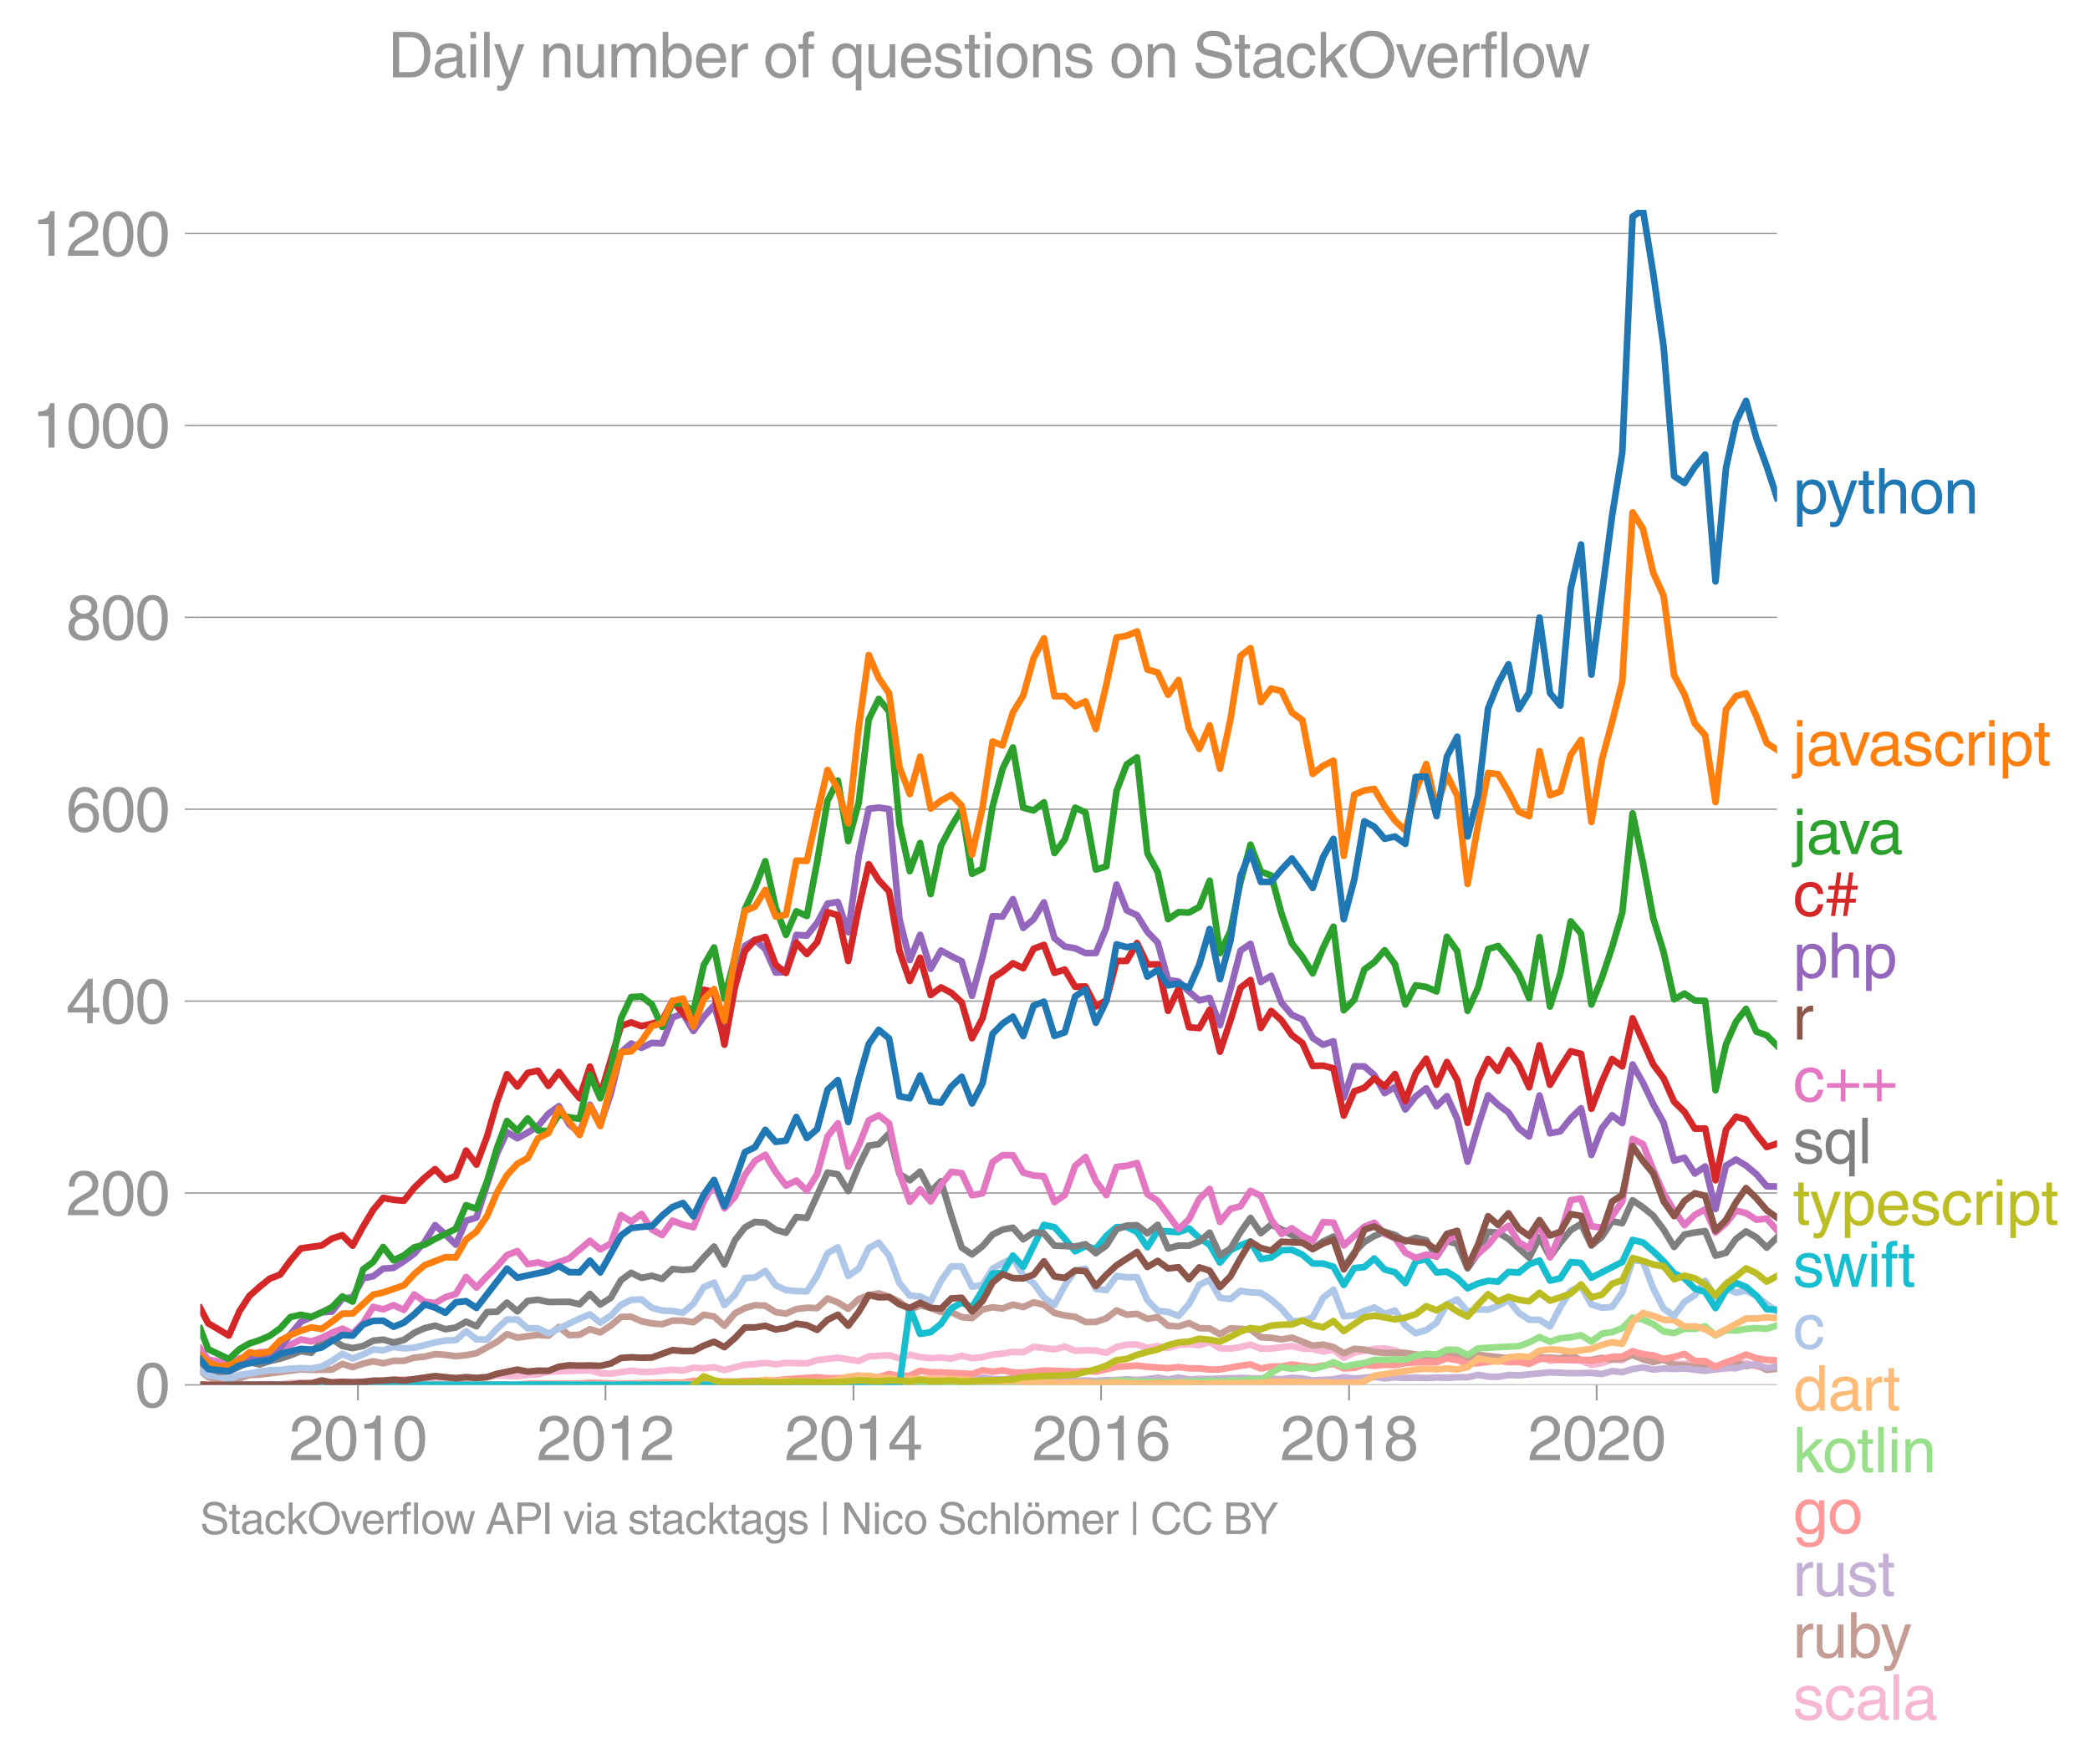 <svg height="532.717" viewBox="0 0 473.327 399.538" width="631.103" xmlns="http://www.w3.org/2000/svg" xmlns:xlink="http://www.w3.org/1999/xlink"><defs><style>*{stroke-linecap:butt;stroke-linejoin:round}</style></defs><g id="figure_1"><path d="M0 399.538h473.327V0H0z" style="fill:none" id="patch_1"/><g id="axes_1"><path d="M45.341 313.628h357.12V47.516H45.341z" style="fill:none" id="patch_2"/><path clip-path="url(#p8e6b18c4de)" d="m45.341 313.574 13.403-.065 2.345-.076 2.343.111 2.342-.372 2.343.043 2.382-.091 2.343.048 2.344-.245 7.066-.035 2.266-.156 2.264.086 2.345-.374 4.685-.073 2.343-.043 2.382.105 2.343-.438 4.685.101 2.343-.049 2.382-.182 2.266-.36 4.609.156 2.343-.329 2.343-.12 2.342-.567 9.41-.316 2.343.68 2.382.099 4.607-.708 2.345.291 2.342-.025 4.686-.47 2.382.19 2.342-.637 2.345.118 2.341-.248 2.343.634 4.648-1.2 2.264-.118 2.345-.286 2.342.342 2.343-.364 4.725.154 2.342-.777 4.686-.529 4.725.745 2.266-1.037 4.609-.265 2.343.728 2.342-.852 2.343.557 2.382.231 2.343-.136 2.344.22 2.341-.633 2.343.563 2.382-.266 2.266-.558 2.264-.24 2.345-.382 2.343.08 2.342-1.225 4.725.566 2.343-.594 2.344.923 2.341-.112 2.343.084 2.382.484 2.304-1.303 2.303-.533 2.344-.029 2.343.743 2.343-.395 2.343.459 2.382-.75 2.342-.144 2.345.235 2.341-.727 2.343 1.442 2.381.056 2.267-.33 2.264-.575 2.345.906 2.342-.015 4.686-.561 2.382.56 2.342.11 2.345.55 2.341-.398 2.343 1.834 2.381-1.156 4.531-.848 2.345-.12 2.342.456 2.343.877 2.343.378 2.382.575 4.687-.204 2.341.323 2.343.483 2.381-.077 2.267-.265 2.264-.036 2.345-.481 2.342.032 2.343.214 2.343-.55 2.382 1.093 2.342-.232 4.686.196 2.343.947 2.382-.4 2.304-.773 2.303.122 2.344-1.533 2.343.033 2.343.496 4.724 1.81 2.343.044 2.345-.352 2.341.946 2.343.554 2.381-.091 2.266-.93 2.265-.353 2.344.769 2.343.394 2.343.15h0" style="fill:none;stroke:#f7b6d2;stroke-linecap:square;stroke-width:1.5" id="line2d_1"/><g id="matplotlib.axis_1"><g id="xtick_1"><g id="line2d_2"><defs><path d="M0 0v3.5" id="m0e491a6bff" style="stroke:#969696;stroke-width:.4"/></defs><use style="fill:#969696;stroke:#969696;stroke-width:.4" x="81.061" xlink:href="#m0e491a6bff" y="313.628"/></g><g style="fill:#969696" transform="matrix(.14 0 0 -.14 65.49 330.678)" id="text_1"><defs><path d="M281 2888q0 793 409 1202 410 410 1148 410 618 0 1012-375t394-969q0-462-227-780-226-317-667-557l-775-425q-684-375-775-863h2444V0H166q25 634 275 1056t781 728l806 469q322 185 469 383t147 545q0 344-241 578-240 235-650 235-453 0-678-299-225-298-231-807H281z" id="HelveticaWorld-Regular-32" transform="scale(.016)"/><path d="M2719 2188q0 903-239 1354-239 452-702 452-453 0-697-452-243-451-243-1354 0-875 240-1340 241-464 700-464 463 0 702 448 239 449 239 1356zm603 0q0-1107-400-1709-400-601-1144-601-772 0-1156 623-384 624-384 1687 0 1090 393 1701 394 611 1147 611 744 0 1144-608t400-1704z" id="HelveticaWorld-Regular-30" transform="scale(.016)"/><path d="M2297 0h-600v3194H647v447q550 18 818 176 269 158 391 683h441V0z" id="HelveticaWorld-Regular-31" transform="scale(.016)"/></defs><use xlink:href="#HelveticaWorld-Regular-32"/><use x="55.615" xlink:href="#HelveticaWorld-Regular-30"/><use x="111.23" xlink:href="#HelveticaWorld-Regular-31"/><use x="166.846" xlink:href="#HelveticaWorld-Regular-30"/></g></g><g id="xtick_2"><use style="fill:#969696;stroke:#969696;stroke-width:.4" x="137.137" xlink:href="#m0e491a6bff" y="313.628" id="line2d_3"/><g style="fill:#969696" transform="matrix(.14 0 0 -.14 121.566 330.678)" id="text_2"><use xlink:href="#HelveticaWorld-Regular-32"/><use x="55.615" xlink:href="#HelveticaWorld-Regular-30"/><use x="111.23" xlink:href="#HelveticaWorld-Regular-31"/><use x="166.846" xlink:href="#HelveticaWorld-Regular-32"/></g></g><g id="xtick_3"><use style="fill:#969696;stroke:#969696;stroke-width:.4" x="193.29" xlink:href="#m0e491a6bff" y="313.628" id="line2d_4"/><g style="fill:#969696" transform="matrix(.14 0 0 -.14 177.72 330.678)" id="text_3"><defs><path d="M678 1581h1447v2041h-12L678 1581zm2010-487V0h-563v1094H159v550l2063 2856h466V1581h659v-487h-659z" id="HelveticaWorld-Regular-34" transform="scale(.016)"/></defs><use xlink:href="#HelveticaWorld-Regular-32"/><use x="55.615" xlink:href="#HelveticaWorld-Regular-30"/><use x="111.23" xlink:href="#HelveticaWorld-Regular-31"/><use x="166.846" xlink:href="#HelveticaWorld-Regular-34"/></g></g><g id="xtick_4"><use style="fill:#969696;stroke:#969696;stroke-width:.4" x="249.366" xlink:href="#m0e491a6bff" y="313.628" id="line2d_5"/><g style="fill:#969696" transform="matrix(.14 0 0 -.14 233.795 330.678)" id="text_4"><defs><path d="M903 1381q0-440 262-719 263-278 685-278 403 0 642 284 239 285 239 748 0 403-236 675t-670 272q-422 0-672-266t-250-716zm1766 1922q-63 344-255 517-192 174-520 174-519 0-791-507-272-506-278-1159l13-12q359 553 1068 553 566 0 988-375t422-1053q0-672-400-1118-400-445-1078-445-782 0-1188 556-406 557-406 1660 0 1062 415 1734 416 672 1247 672 538 0 910-321 372-320 403-876h-550z" id="HelveticaWorld-Regular-36" transform="scale(.016)"/></defs><use xlink:href="#HelveticaWorld-Regular-32"/><use x="55.615" xlink:href="#HelveticaWorld-Regular-30"/><use x="111.23" xlink:href="#HelveticaWorld-Regular-31"/><use x="166.846" xlink:href="#HelveticaWorld-Regular-36"/></g></g><g id="xtick_5"><use style="fill:#969696;stroke:#969696;stroke-width:.4" x="305.519" xlink:href="#m0e491a6bff" y="313.628" id="line2d_6"/><g style="fill:#969696" transform="matrix(.14 0 0 -.14 289.948 330.678)" id="text_5"><defs><path d="M1766 2597q347 0 573 198 227 199 227 527 0 294-218 483-217 189-620 189-359 0-555-199-195-198-195-504 0-328 244-511t544-183zm6-484q-434 0-681-241t-247-591q0-403 250-650t712-247q410 0 655 247t245 657q0 350-245 587-245 238-689 238zm1378 1228q0-678-578-947 397-178 567-471 170-292 170-623 0-641-413-1032-412-390-1112-390-612 0-1076 336T244 1306q0 763 762 1082-609 243-609 875 0 531 361 884t1001 353q641 0 1016-333t375-826z" id="HelveticaWorld-Regular-38" transform="scale(.016)"/></defs><use xlink:href="#HelveticaWorld-Regular-32"/><use x="55.615" xlink:href="#HelveticaWorld-Regular-30"/><use x="111.23" xlink:href="#HelveticaWorld-Regular-31"/><use x="166.846" xlink:href="#HelveticaWorld-Regular-38"/></g></g><g id="xtick_6"><use style="fill:#969696;stroke:#969696;stroke-width:.4" x="361.595" xlink:href="#m0e491a6bff" y="313.628" id="line2d_7"/><g style="fill:#969696" transform="matrix(.14 0 0 -.14 346.024 330.678)" id="text_6"><use xlink:href="#HelveticaWorld-Regular-32"/><use x="55.615" xlink:href="#HelveticaWorld-Regular-30"/><use x="111.23" xlink:href="#HelveticaWorld-Regular-32"/><use x="166.846" xlink:href="#HelveticaWorld-Regular-30"/></g></g></g><g id="matplotlib.axis_2"><g id="ytick_1"><path clip-path="url(#p8e6b18c4de)" d="M45.341 313.628h357.12" style="fill:none;stroke:#969696;stroke-linecap:square;stroke-width:.3" id="line2d_8"/><g id="line2d_9"><defs><path d="M0 0h-3.5" id="m23b2ac98f8" style="stroke:#969696;stroke-width:.3"/></defs><use style="fill:#969696;stroke:#969696;stroke-width:.3" x="45.341" xlink:href="#m23b2ac98f8" y="313.628"/></g><use xlink:href="#HelveticaWorld-Regular-30" style="fill:#969696" transform="matrix(.14 0 0 -.14 30.556 318.653)" id="text_7"/></g><g id="ytick_2"><path clip-path="url(#p8e6b18c4de)" d="M45.341 270.172h357.12" style="fill:none;stroke:#969696;stroke-linecap:square;stroke-width:.3" id="line2d_10"/><use style="fill:#969696;stroke:#969696;stroke-width:.3" x="45.341" xlink:href="#m23b2ac98f8" y="270.172" id="line2d_11"/><g style="fill:#969696" transform="matrix(.14 0 0 -.14 14.985 275.197)" id="text_8"><use xlink:href="#HelveticaWorld-Regular-32"/><use x="55.615" xlink:href="#HelveticaWorld-Regular-30"/><use x="111.23" xlink:href="#HelveticaWorld-Regular-30"/></g></g><g id="ytick_3"><path clip-path="url(#p8e6b18c4de)" d="M45.341 226.716h357.12" style="fill:none;stroke:#969696;stroke-linecap:square;stroke-width:.3" id="line2d_12"/><use style="fill:#969696;stroke:#969696;stroke-width:.3" x="45.341" xlink:href="#m23b2ac98f8" y="226.716" id="line2d_13"/><g style="fill:#969696" transform="matrix(.14 0 0 -.14 14.985 231.74)" id="text_9"><use xlink:href="#HelveticaWorld-Regular-34"/><use x="55.615" xlink:href="#HelveticaWorld-Regular-30"/><use x="111.23" xlink:href="#HelveticaWorld-Regular-30"/></g></g><g id="ytick_4"><path clip-path="url(#p8e6b18c4de)" d="M45.341 183.26h357.12" style="fill:none;stroke:#969696;stroke-linecap:square;stroke-width:.3" id="line2d_14"/><use style="fill:#969696;stroke:#969696;stroke-width:.3" x="45.341" xlink:href="#m23b2ac98f8" y="183.26" id="line2d_15"/><g style="fill:#969696" transform="matrix(.14 0 0 -.14 14.985 188.285)" id="text_10"><use xlink:href="#HelveticaWorld-Regular-36"/><use x="55.615" xlink:href="#HelveticaWorld-Regular-30"/><use x="111.23" xlink:href="#HelveticaWorld-Regular-30"/></g></g><g id="ytick_5"><path clip-path="url(#p8e6b18c4de)" d="M45.341 139.804h357.12" style="fill:none;stroke:#969696;stroke-linecap:square;stroke-width:.3" id="line2d_16"/><use style="fill:#969696;stroke:#969696;stroke-width:.3" x="45.341" xlink:href="#m23b2ac98f8" y="139.804" id="line2d_17"/><g style="fill:#969696" transform="matrix(.14 0 0 -.14 14.985 144.829)" id="text_11"><use xlink:href="#HelveticaWorld-Regular-38"/><use x="55.615" xlink:href="#HelveticaWorld-Regular-30"/><use x="111.23" xlink:href="#HelveticaWorld-Regular-30"/></g></g><g id="ytick_6"><path clip-path="url(#p8e6b18c4de)" d="M45.341 96.348h357.12" style="fill:none;stroke:#969696;stroke-linecap:square;stroke-width:.3" id="line2d_18"/><use style="fill:#969696;stroke:#969696;stroke-width:.3" x="45.341" xlink:href="#m23b2ac98f8" y="96.348" id="line2d_19"/><g style="fill:#969696" transform="matrix(.14 0 0 -.14 7.2 101.373)" id="text_12"><use xlink:href="#HelveticaWorld-Regular-31"/><use x="55.615" xlink:href="#HelveticaWorld-Regular-30"/><use x="111.23" xlink:href="#HelveticaWorld-Regular-30"/><use x="166.846" xlink:href="#HelveticaWorld-Regular-30"/></g></g><g id="ytick_7"><path clip-path="url(#p8e6b18c4de)" d="M45.341 52.892h357.12" style="fill:none;stroke:#969696;stroke-linecap:square;stroke-width:.3" id="line2d_20"/><use style="fill:#969696;stroke:#969696;stroke-width:.3" x="45.341" xlink:href="#m23b2ac98f8" y="52.892" id="line2d_21"/><g style="fill:#969696" transform="matrix(.14 0 0 -.14 7.2 57.917)" id="text_13"><use xlink:href="#HelveticaWorld-Regular-31"/><use x="55.615" xlink:href="#HelveticaWorld-Regular-32"/><use x="111.23" xlink:href="#HelveticaWorld-Regular-30"/><use x="166.846" xlink:href="#HelveticaWorld-Regular-30"/></g></g></g><path clip-path="url(#p8e6b18c4de)" d="m45.341 310.41 1.807 1.466 2.341.593 2.343.03 2.382-.336 2.266-.762 2.264-.086 9.373-1.198 2.382.112 4.687-.056 2.341-1.289 2.343.728 2.382-.799 2.266-.531 2.264.468 2.345-.575 2.343.014 2.342-.739 2.343-.207 2.382-.589 2.343.166 2.344.325 2.341-.245 2.343-.442 4.648-2.569 2.264-1.756 2.345.79 4.686-.615 2.342.169 2.382-1.949 2.343 1.845 2.344-.092 2.341-1.27 2.343.73 2.382-1.55 2.304-1.945 2.303-.066 2.345 1.043 2.342.478 2.343.188 2.343-.804 2.382.007 2.342.37 2.345-1.71 2.341.406 2.343 2.09 2.381-2.832 2.267-1.178 2.264-.651 2.345.116 2.342 1.433 2.343.356 2.343-1.036 2.382-.294 2.342.084 2.345-2.194 2.341.905 2.343 1.457 2.382-2.229 2.266-.88 2.264-.402 2.345.786 2.343 1.106 2.342 1.878 2.343-1.044 2.382.603 2.343.868 2.344.057 2.341 1.124 2.343.215 2.382-1.942 2.266-.502 2.264.278 2.345-.874 2.343.559 2.342-1.08 2.343.547 2.382 1.857 2.343.58 2.344.296 2.341 1.181 2.343-.017 2.382-.827 2.304-1.782 2.303.962 2.344-.19 2.343 1.136 2.343-.382 2.343 1.945 2.382.154 2.342-.767 2.345 1.167 2.341.043 2.343 1.323 2.381-1.345 4.531.26 2.345 1.768 2.342.117 2.343.36 2.343-.389 4.724 1.817 2.345-.254 2.341.58 2.343 1.39 2.381-1.01 2.267.173 2.264.529 2.345.258 2.342-.07 2.343.048 2.343.352 2.382.21 2.342.452 2.345-.683 4.684.834 2.381-.729 6.876.773 2.342.279 2.343.062 2.343-.44 2.382-.036 2.342.143 2.345-.69 2.341 1.095 2.343-.05 2.382-.463 2.304.365 2.303-.182 2.344-.821 2.343.982 2.343.633 2.343-.577 2.381 1.22 2.343.11 2.345.296 2.341-.42 2.343.588 2.381-.511 2.266-.609 2.265.812 2.344-.366 2.343 1.214 2.343-.265h0" style="fill:none;stroke:#c49c94;stroke-linecap:square;stroke-width:1.5" id="line2d_22"/><path clip-path="url(#p8e6b18c4de)" d="M93.812 313.628h35.106l44.4-.087 2.342-.06 4.686.063 11.753-.007 2.382-.19 4.53.078 4.688-.112 2.342-.047 4.725-.549 2.343.238 2.344-.574 2.341.11 2.343-.047 2.382-.449 2.266.306 2.264.108 4.688-.54 2.342.05 4.725.399 4.687.378 2.341-.067 2.343.088 2.382-.154 2.304-.036 2.303-.188 2.344.152 2.343-.173 2.343-.312 2.343.396 2.382-.449 2.342.451 2.345-.143 2.341.035 6.99-.25 9.295.308 2.343-.33 2.382.153 2.342.43 4.686-.232 2.343-.471 2.381.315 4.531-.413 2.345.352 2.342-.233 2.343.146 2.343-.076 2.382.091 2.342-.138 2.345.09 2.341-.134 2.343.007 2.381-.568 2.267.415 2.264.055 2.345-.423 2.342.086 7.068-.686 4.687.203 4.684-.077 2.382.266 2.304-.67 2.303.236 2.344-.705 2.343-.368 2.343.498 2.343-.246 2.381.092 2.343-.113 4.686.564 4.724-.69 2.266.108 2.265-.682 2.344-.278 2.343.887 2.343-.33h0" style="fill:none;stroke:#c5b0d5;stroke-linecap:square;stroke-width:1.5" id="line2d_23"/><g style="fill:#1f77b4" transform="matrix(.14 0 0 -.14 406.032 116.302)" id="text_14"><defs><path d="M959 1516q0-538 262-832 263-293 654-293 428 0 665 348 238 349 238 945 0 654-228 954t-687 300q-447 0-676-352-228-352-228-1070zM422 3347h531v-472h13q359 569 1000 569 647 0 1020-471 373-470 373-1201 0-819-381-1344T1888-97q-582 0-891 450h-13v-1678H422v4672z" id="HelveticaWorld-Regular-70" transform="scale(.016)"/><path d="M2497 3347h612L1913 63q-32-88-63-166-272-725-469-995-197-271-637-271-231 0-378 50v513q159-57 350-57 206 0 301 130 96 130 283 636L56 3347h635l897-2725h12l897 2725z" id="HelveticaWorld-Regular-79" transform="scale(.016)"/><path d="M1100 2881V703q0-128 70-195 71-67 252-67h216V0q-307-44-422-44-353 0-516 169-162 169-162 547v2209H84v466h454v934h562v-934h538v-466h-538z" id="HelveticaWorld-Regular-74" transform="scale(.016)"/><path d="M3150 0h-566v2188q0 403-156 576-156 174-509 174-435 0-685-282-250-281-250-831V0H422v4594h562V2900h13q384 544 981 544 550 0 861-288 311-287 311-878V0z" id="HelveticaWorld-Regular-68" transform="scale(.016)"/><path d="M813 1678q0-559 253-920t718-361q482 0 732 378t250 903q0 531-250 901-250 371-732 371-446 0-709-349-262-348-262-923zm-575 0q0 747 415 1256 416 510 1131 510 732 0 1144-516 413-515 413-1250 0-737-410-1256Q2522-97 1784-97q-709 0-1128 503-418 503-418 1272z" id="HelveticaWorld-Regular-6f" transform="scale(.016)"/><path d="M3150 0h-566v2059q0 475-166 677-165 202-549 202-378 0-632-288-253-287-253-825V0H422v3347h531v-472h13q397 569 1012 569 569 0 870-302 302-301 302-864V0z" id="HelveticaWorld-Regular-6e" transform="scale(.016)"/></defs><use xlink:href="#HelveticaWorld-Regular-70"/><use x="54.494" xlink:href="#HelveticaWorld-Regular-79"/><use x="105.104" xlink:href="#HelveticaWorld-Regular-74"/><use x="132.789" xlink:href="#HelveticaWorld-Regular-68"/><use x="187.965" xlink:href="#HelveticaWorld-Regular-6f"/><use x="243.873" xlink:href="#HelveticaWorld-Regular-6e"/></g><g style="fill:#ff7f0e" transform="matrix(.14 0 0 -.14 406.032 173.365)" id="text_15"><defs><path d="M984 3956H422v638h562v-638zm0-4450q0-478-227-664-226-186-629-186-115 0-237 19v487H38q237 0 310 71 74 70 74 339v3775h562V-494z" id="HelveticaWorld-Regular-6a" transform="scale(.016)"/><path d="M2456 1709q-62-65-245-106-183-40-683-106-369-44-542-182-173-137-173-362 0-275 146-428 147-153 469-153 403 0 715 229 313 230 313 558v550zM397 2328q19 566 367 841 349 275 1014 275 531 0 890-241 360-240 360-694V581q0-197 178-197 72 0 185 25V0q-153-63-319-63-288 0-429 123-140 124-146 387Q2016-97 1288-97q-475 0-763 269-287 269-287 700 0 441 250 712 250 272 728 329l993 121q269 41 269 397 0 263-195 403-195 141-592 141-353 0-543-156-189-156-226-491H397z" id="HelveticaWorld-Regular-61" transform="scale(.016)"/><path d="M2522 3347h616L1863 0h-604L38 3347h653l872-2725h12l947 2725z" id="HelveticaWorld-Regular-76" transform="scale(.016)"/><path d="M2309 2394q-12 300-214 431-201 131-579 131-275 0-471-122-195-121-195-350 0-181 115-267 116-86 501-183l556-140q506-128 723-327 218-198 218-554 0-494-361-802T1638-97Q934-97 573 195q-360 293-367 880h544q13-347 230-516 217-168 651-168 353 0 561 140 208 141 208 391 0 178-135 284-134 107-531 197l-653 160q-397 100-586 298t-189 514q0 494 353 781 354 288 922 288 607 0 930-296 323-295 342-754h-544z" id="HelveticaWorld-Regular-73" transform="scale(.016)"/><path d="M2534 2222q-121 716-793 716-416 0-669-333t-253-927q0-647 234-967 235-320 681-320 300 0 519 220t281 573h544q-84-621-439-951T1722-97q-659 0-1081 451-422 452-422 1227 0 850 422 1356 422 507 1184 507 556 0 886-333t367-889h-544z" id="HelveticaWorld-Regular-63" transform="scale(.016)"/><path d="M984 0H422v3347h531v-556h13q365 653 940 653 91 0 147-19v-584h-209q-378 0-619-257-241-256-241-637V0z" id="HelveticaWorld-Regular-72" transform="scale(.016)"/><path d="M422 3956v638h562v-638H422zM984 0H422v3347h562V0z" id="HelveticaWorld-Regular-69" transform="scale(.016)"/></defs><use xlink:href="#HelveticaWorld-Regular-6a"/><use x="22.021" xlink:href="#HelveticaWorld-Regular-61"/><use x="74.703" xlink:href="#HelveticaWorld-Regular-76"/><use x="121.938" xlink:href="#HelveticaWorld-Regular-61"/><use x="176.869" xlink:href="#HelveticaWorld-Regular-73"/><use x="226.869" xlink:href="#HelveticaWorld-Regular-63"/><use x="278.139" xlink:href="#HelveticaWorld-Regular-72"/><use x="310.707" xlink:href="#HelveticaWorld-Regular-69"/><use x="332.729" xlink:href="#HelveticaWorld-Regular-70"/><use x="389.223" xlink:href="#HelveticaWorld-Regular-74"/></g><g style="fill:#2ca02c" transform="matrix(.14 0 0 -.14 406.032 193.418)" id="text_16"><use xlink:href="#HelveticaWorld-Regular-6a"/><use x="22.021" xlink:href="#HelveticaWorld-Regular-61"/><use x="74.703" xlink:href="#HelveticaWorld-Regular-76"/><use x="121.938" xlink:href="#HelveticaWorld-Regular-61"/></g><g style="fill:#d62728" transform="matrix(.14 0 0 -.14 406.032 207.44)" id="text_17"><defs><path d="m1447 2656-128-909h800l122 909h-794zM2297 0h-422l184 1344h-800L1075 0H653l185 1344H178l60 403h659l122 909H359l57 403h659l184 1344h432l-188-1344h794l187 1344h429l-188-1344h659l-56-403h-659l-128-909h659l-56-403h-660L2297 0z" id="HelveticaWorld-Regular-23" transform="scale(.016)"/></defs><use xlink:href="#HelveticaWorld-Regular-63"/><use x="51.27" xlink:href="#HelveticaWorld-Regular-23"/></g><g style="fill:#9467bd" transform="matrix(.14 0 0 -.14 406.032 221.44)" id="text_18"><use xlink:href="#HelveticaWorld-Regular-70"/><use x="56.494" xlink:href="#HelveticaWorld-Regular-68"/><use x="111.67" xlink:href="#HelveticaWorld-Regular-70"/></g><use xlink:href="#HelveticaWorld-Regular-72" style="fill:#8c564b" transform="matrix(.14 0 0 -.14 406.032 235.44)" id="text_19"/><g style="fill:#e377c2" transform="matrix(.14 0 0 -.14 406.032 249.44)" id="text_20"><defs><path d="M1644 3231h469V1850h1381v-469H2113V0h-469v1381H256v469h1388v1381z" id="HelveticaWorld-Regular-2b" transform="scale(.016)"/></defs><use xlink:href="#HelveticaWorld-Regular-63"/><use x="51.27" xlink:href="#HelveticaWorld-Regular-2b"/><use x="109.863" xlink:href="#HelveticaWorld-Regular-2b"/></g><g style="fill:#7f7f7f" transform="matrix(.14 0 0 -.14 406.032 263.44)" id="text_21"><defs><path d="M2656 1516q0 712-224 1067-223 355-679 355-440 0-678-288-237-287-237-966 0-603 240-948 241-345 663-345 372 0 643 281 272 281 272 844zm538-2841h-563V353h-12Q2297-97 1728-97q-703 0-1088 522-384 522-384 1347 0 731 378 1201 379 471 1016 471 634 0 1000-569h13v472h531v-4672z" id="HelveticaWorld-Regular-71" transform="scale(.016)"/><path d="M984 0H422v4594h562V0z" id="HelveticaWorld-Regular-6c" transform="scale(.016)"/></defs><use xlink:href="#HelveticaWorld-Regular-73"/><use x="49" xlink:href="#HelveticaWorld-Regular-71"/><use x="105.494" xlink:href="#HelveticaWorld-Regular-6c"/></g><g style="fill:#bcbd22" transform="matrix(.14 0 0 -.14 406.032 277.391)" id="text_22"><defs><path d="M2719 1941q-44 543-288 770-243 227-647 227-409 0-661-288-251-287-267-709h1863zm537-891q-93-519-509-859-366-288-963-294-703 6-1116 461-412 455-412 1223 0 882 425 1372 425 491 1182 491 678 0 1059-507 381-506 381-1446H856q0-525 244-813 244-287 731-287 344 0 591 207 247 208 272 452h562z" id="HelveticaWorld-Regular-65" transform="scale(.016)"/></defs><use xlink:href="#HelveticaWorld-Regular-74"/><use x="27.686" xlink:href="#HelveticaWorld-Regular-79"/><use x="77.295" xlink:href="#HelveticaWorld-Regular-70"/><use x="133.789" xlink:href="#HelveticaWorld-Regular-65"/><use x="189.209" xlink:href="#HelveticaWorld-Regular-73"/><use x="239.209" xlink:href="#HelveticaWorld-Regular-63"/><use x="290.479" xlink:href="#HelveticaWorld-Regular-72"/><use x="323.047" xlink:href="#HelveticaWorld-Regular-69"/><use x="345.068" xlink:href="#HelveticaWorld-Regular-70"/><use x="401.563" xlink:href="#HelveticaWorld-Regular-74"/></g><g style="fill:#17becf" transform="matrix(.14 0 0 -.14 406.032 291.44)" id="text_23"><defs><path d="M1638 0h-575L97 3347h606l641-2631h12l647 2631h635l653-2631h12l678 2631h557L3572 0h-591l-678 2591h-12L1638 0z" id="HelveticaWorld-Regular-77" transform="scale(.016)"/><path d="M1100 2881V0H538v2881H78v466h460v575q0 378 229 557 230 180 642 180 141 0 254-12v-506q-100 12-229 12-187 0-261-92-73-92-73-298v-416h563v-466h-563z" id="HelveticaWorld-Regular-66" transform="scale(.016)"/></defs><use xlink:href="#HelveticaWorld-Regular-73"/><use x="48" xlink:href="#HelveticaWorld-Regular-77"/><use x="120.412" xlink:href="#HelveticaWorld-Regular-69"/><use x="142.434" xlink:href="#HelveticaWorld-Regular-66"/><use x="170.119" xlink:href="#HelveticaWorld-Regular-74"/></g><use xlink:href="#HelveticaWorld-Regular-63" style="fill:#aec7e8" transform="matrix(.14 0 0 -.14 406.032 305.44)" id="text_24"/><g style="fill:#ffbb78" transform="matrix(.14 0 0 -.14 406.032 319.44)" id="text_25"><defs><path d="M838 1684q0-621 246-957 247-336 657-336 390 0 652 287 263 288 263 838 0 706-224 1064-223 358-679 358-434 0-675-285-240-284-240-969zM3225 0h-531v459h-13Q2363-97 1716-97q-697 0-1079 531-381 532-381 1338 0 744 378 1208 379 464 1016 464 628 0 1000-569l13 38v1681h562V0z" id="HelveticaWorld-Regular-64" transform="scale(.016)"/></defs><use xlink:href="#HelveticaWorld-Regular-64"/><use x="56.982" xlink:href="#HelveticaWorld-Regular-61"/><use x="111.914" xlink:href="#HelveticaWorld-Regular-72"/><use x="145.982" xlink:href="#HelveticaWorld-Regular-74"/></g><g style="fill:#98df8a" transform="matrix(.14 0 0 -.14 406.032 333.44)" id="text_26"><defs><path d="M3200 0h-722L1434 1691l-468-422V0H422v4594h544V1931l1440 1416h716L1844 2100 3200 0z" id="HelveticaWorld-Regular-6b" transform="scale(.016)"/></defs><use xlink:href="#HelveticaWorld-Regular-6b"/><use x="47.625" xlink:href="#HelveticaWorld-Regular-6f"/><use x="103.533" xlink:href="#HelveticaWorld-Regular-74"/><use x="131.219" xlink:href="#HelveticaWorld-Regular-6c"/><use x="153.24" xlink:href="#HelveticaWorld-Regular-69"/><use x="175.262" xlink:href="#HelveticaWorld-Regular-6e"/></g><g style="fill:#ff9896" transform="matrix(.14 0 0 -.14 406.032 347.255)" id="text_27"><defs><path d="M831 1684q0-615 244-954t659-339q404 0 660 293 256 294 256 832 0 706-224 1064-223 358-679 358-459 0-688-305-228-305-228-949zM3188 191q0-807-388-1203-387-397-1169-397-562 0-895 259T353-409h563q43-244 226-388t530-144q472 0 712 254 241 253 241 821v238h-12Q2297-97 1722-97q-716 0-1094 528T250 1772q0 744 381 1208 382 464 1013 464 634 0 1000-569h12v472h532V191z" id="HelveticaWorld-Regular-67" transform="scale(.016)"/></defs><use xlink:href="#HelveticaWorld-Regular-67"/><use x="55.908" xlink:href="#HelveticaWorld-Regular-6f"/></g><g style="fill:#c5b0d5" transform="matrix(.14 0 0 -.14 406.032 361.44)" id="text_28"><defs><path d="M391 3347h562V1125q0-369 167-552 168-182 480-182 434 0 678 307 244 308 244 805v1844h562V0h-531v488l-12 12Q2222-97 1478-97q-481 0-784 262-303 263-303 776v2406z" id="HelveticaWorld-Regular-75" transform="scale(.016)"/></defs><use xlink:href="#HelveticaWorld-Regular-72"/><use x="32.568" xlink:href="#HelveticaWorld-Regular-75"/><use x="87.354" xlink:href="#HelveticaWorld-Regular-73"/><use x="137.354" xlink:href="#HelveticaWorld-Regular-74"/></g><g style="fill:#c49c94" transform="matrix(.14 0 0 -.14 406.032 375.391)" id="text_29"><defs><path d="M2778 1684q0 672-238 963-237 291-677 291-447-7-676-349-228-342-228-989 0-659 275-934t641-275q416 0 659 342 244 342 244 951zM422 0v4594h562V2925h13q359 519 969 519 625 0 1009-464t384-1208q0-838-388-1354Q2584-97 1888-97q-613 0-922 513h-13V0H422z" id="HelveticaWorld-Regular-62" transform="scale(.016)"/></defs><use xlink:href="#HelveticaWorld-Regular-72"/><use x="32.568" xlink:href="#HelveticaWorld-Regular-75"/><use x="87.354" xlink:href="#HelveticaWorld-Regular-62"/><use x="141.848" xlink:href="#HelveticaWorld-Regular-79"/></g><g style="fill:#f7b6d2" transform="matrix(.14 0 0 -.14 406.032 389.44)" id="text_30"><use xlink:href="#HelveticaWorld-Regular-73"/><use x="50" xlink:href="#HelveticaWorld-Regular-63"/><use x="101.27" xlink:href="#HelveticaWorld-Regular-61"/><use x="156.201" xlink:href="#HelveticaWorld-Regular-6c"/><use x="178.223" xlink:href="#HelveticaWorld-Regular-61"/></g><g style="fill:#969696" transform="matrix(.097 0 0 -.097 45.341 347.399)" id="text_31"><defs><path d="M3225 3250q-19 438-327 686-307 248-810 248-507 0-779-208-271-207-271-598 0-209 118-359 119-150 425-222l1313-300q531-116 787-440 257-323 257-788 0-681-500-1036T2138-122q-610 0-962 156-351 157-623 497-272 341-272 953h582q0-512 340-794 341-281 928-281 569 0 886 202t317 573q0 338-189 505t-739 295l-990 232q-494 112-738 392t-244 689q0 619 417 1019 418 400 1165 400 843 0 1301-352 458-351 492-1114h-584z" id="HelveticaWorld-Regular-53" transform="scale(.016)"/><path d="M4091 2297q0 806-427 1337-426 532-1173 532-738 0-1169-532-431-531-431-1337 0-831 437-1350 438-519 1163-519 709 0 1154 506 446 507 446 1363zm637 0q0-1028-594-1724-593-695-1643-695-1057 0-1649 695-592 696-592 1724 0 1031 592 1725t1649 694q1081 0 1659-707 578-706 578-1712z" id="HelveticaWorld-Regular-4f" transform="scale(.016)"/><path d="m2816 1888-678 2021h-13l-737-2021h1428zm-1619-550L716 0H78l1728 4594h703L4172 0h-678l-453 1338H1197z" id="HelveticaWorld-Regular-41" transform="scale(.016)"/><path d="M1141 2472h1234q466 0 700 204 234 205 234 621 0 372-225 569t-684 197H1141V2472zm0-2472H519v4594h2065q616 0 991-358t375-933q0-597-363-980-362-382-1003-382H1141V0z" id="HelveticaWorld-Regular-50" transform="scale(.016)"/><path d="M1141 0H519v4594h622V0z" id="HelveticaWorld-Regular-49" transform="scale(.016)"/><path d="M603 4716h466V-122H603v4838z" id="HelveticaWorld-Regular-7c" transform="scale(.016)"/><path d="M3559 4594h600V0h-690L1125 3713h-12V0H519v4594h728L3547 884h12v3710z" id="HelveticaWorld-Regular-4e" transform="scale(.016)"/><path d="M813 1678q0-559 253-920t718-361q482 0 732 378t250 903q0 531-250 901-250 371-732 371-446 0-709-349-262-348-262-923zm-575 0q0 747 415 1256 416 510 1131 510 732 0 1144-516 413-515 413-1250 0-737-410-1256Q2522-97 1784-97q-709 0-1128 503-418 503-418 1272zm2351 2266h-575v650h575v-650zm-1038 0H976v650h575v-650z" id="HelveticaWorld-Regular-f6" transform="scale(.016)"/><path d="M422 3347h531v-472h13q378 569 1012 569 628 0 891-544 240 294 465 419t557 125q434 0 735-285 302-284 302-843V0h-562v2163q0 390-147 582-147 193-475 193-331 0-560-269-228-269-228-628V0h-562v2316q0 290-135 456-134 166-390 166-403 0-644-300t-241-813V0H422v3347z" id="HelveticaWorld-Regular-6d" transform="scale(.016)"/><path d="M3713 3213q-104 468-434 710-329 243-854 243-678 0-1091-493-412-492-412-1329 0-969 390-1443 391-473 1132-473 487 0 838 323 352 324 474 940h603q-121-885-671-1349T2350-122q-941 0-1505 647T281 2322q0 1109 589 1751 589 643 1555 643 800 0 1297-413 497-412 591-1090h-600z" id="HelveticaWorld-Regular-43" transform="scale(.016)"/><path d="M519 4594h2015q594 0 947-322t353-834q0-310-155-565-154-254-460-395 428-162 629-431 202-269 202-691 0-593-428-975Q3194 0 2491 0H519v4594zm612-4063h1325q488 0 731 226 244 227 244 612 0 390-272 582-271 193-803 193H1131V531zm0 2119h1128q494 0 724 179 230 180 230 562 0 328-218 500-217 172-729 172H1131V2650z" id="HelveticaWorld-Regular-42" transform="scale(.016)"/><path d="M2388 0h-622v1850L31 4594h725l1319-2206 1316 2206h731L2388 1850V0z" id="HelveticaWorld-Regular-59" transform="scale(.016)"/></defs><use xlink:href="#HelveticaWorld-Regular-53"/><use x="66.211" xlink:href="#HelveticaWorld-Regular-74"/><use x="93.896" xlink:href="#HelveticaWorld-Regular-61"/><use x="148.828" xlink:href="#HelveticaWorld-Regular-63"/><use x="200.098" xlink:href="#HelveticaWorld-Regular-6b"/><use x="250.098" xlink:href="#HelveticaWorld-Regular-4f"/><use x="327.881" xlink:href="#HelveticaWorld-Regular-76"/><use x="375.49" xlink:href="#HelveticaWorld-Regular-65"/><use x="430.91" xlink:href="#HelveticaWorld-Regular-72"/><use x="464.979" xlink:href="#HelveticaWorld-Regular-66"/><use x="492.664" xlink:href="#HelveticaWorld-Regular-6c"/><use x="514.686" xlink:href="#HelveticaWorld-Regular-6f"/><use x="569.094" xlink:href="#HelveticaWorld-Regular-77"/><use x="641.506" xlink:href="#HelveticaWorld-Regular-20"/><use x="665.92" xlink:href="#HelveticaWorld-Regular-41"/><use x="732.619" xlink:href="#HelveticaWorld-Regular-50"/><use x="797.268" xlink:href="#HelveticaWorld-Regular-49"/><use x="823.049" xlink:href="#HelveticaWorld-Regular-20"/><use x="847.463" xlink:href="#HelveticaWorld-Regular-76"/><use x="897.072" xlink:href="#HelveticaWorld-Regular-69"/><use x="919.094" xlink:href="#HelveticaWorld-Regular-61"/><use x="974.025" xlink:href="#HelveticaWorld-Regular-20"/><use x="998.439" xlink:href="#HelveticaWorld-Regular-73"/><use x="1048.439" xlink:href="#HelveticaWorld-Regular-74"/><use x="1076.125" xlink:href="#HelveticaWorld-Regular-61"/><use x="1131.057" xlink:href="#HelveticaWorld-Regular-63"/><use x="1182.326" xlink:href="#HelveticaWorld-Regular-6b"/><use x="1232.326" xlink:href="#HelveticaWorld-Regular-74"/><use x="1260.012" xlink:href="#HelveticaWorld-Regular-61"/><use x="1314.943" xlink:href="#HelveticaWorld-Regular-67"/><use x="1370.852" xlink:href="#HelveticaWorld-Regular-73"/><use x="1420.852" xlink:href="#HelveticaWorld-Regular-20"/><use x="1445.266" xlink:href="#HelveticaWorld-Regular-7c"/><use x="1471.242" xlink:href="#HelveticaWorld-Regular-20"/><use x="1495.656" xlink:href="#HelveticaWorld-Regular-4e"/><use x="1568.752" xlink:href="#HelveticaWorld-Regular-69"/><use x="1590.773" xlink:href="#HelveticaWorld-Regular-63"/><use x="1642.043" xlink:href="#HelveticaWorld-Regular-6f"/><use x="1697.951" xlink:href="#HelveticaWorld-Regular-20"/><use x="1722.365" xlink:href="#HelveticaWorld-Regular-53"/><use x="1788.576" xlink:href="#HelveticaWorld-Regular-63"/><use x="1839.846" xlink:href="#HelveticaWorld-Regular-68"/><use x="1895.021" xlink:href="#HelveticaWorld-Regular-6c"/><use x="1917.043" xlink:href="#HelveticaWorld-Regular-f6"/><use x="1972.951" xlink:href="#HelveticaWorld-Regular-6d"/><use x="2055.959" xlink:href="#HelveticaWorld-Regular-65"/><use x="2111.379" xlink:href="#HelveticaWorld-Regular-72"/><use x="2143.947" xlink:href="#HelveticaWorld-Regular-20"/><use x="2168.361" xlink:href="#HelveticaWorld-Regular-7c"/><use x="2194.338" xlink:href="#HelveticaWorld-Regular-20"/><use x="2218.752" xlink:href="#HelveticaWorld-Regular-43"/><use x="2291.066" xlink:href="#HelveticaWorld-Regular-43"/><use x="2363.381" xlink:href="#HelveticaWorld-Regular-20"/><use x="2387.795" xlink:href="#HelveticaWorld-Regular-42"/><use x="2450.607" xlink:href="#HelveticaWorld-Regular-59"/></g><g style="fill:#969696" transform="matrix(.14 0 0 -.14 87.834 17.516)" id="text_32"><defs><path d="M1141 531h1203q625 0 978 480t353 1311q0 822-356 1278t-1028 463H1141V531zM519 4594h1862q903 0 1414-621 511-620 511-1610 0-1063-511-1713T2356 0H519v4594z" id="HelveticaWorld-Regular-44" transform="scale(.016)"/></defs><use xlink:href="#HelveticaWorld-Regular-44"/><use x="72.021" xlink:href="#HelveticaWorld-Regular-61"/><use x="126.953" xlink:href="#HelveticaWorld-Regular-69"/><use x="148.975" xlink:href="#HelveticaWorld-Regular-6c"/><use x="170.996" xlink:href="#HelveticaWorld-Regular-79"/><use x="220.605" xlink:href="#HelveticaWorld-Regular-20"/><use x="245.02" xlink:href="#HelveticaWorld-Regular-6e"/><use x="300.195" xlink:href="#HelveticaWorld-Regular-75"/><use x="354.98" xlink:href="#HelveticaWorld-Regular-6d"/><use x="437.988" xlink:href="#HelveticaWorld-Regular-62"/><use x="494.482" xlink:href="#HelveticaWorld-Regular-65"/><use x="549.902" xlink:href="#HelveticaWorld-Regular-72"/><use x="582.471" xlink:href="#HelveticaWorld-Regular-20"/><use x="606.885" xlink:href="#HelveticaWorld-Regular-6f"/><use x="662.793" xlink:href="#HelveticaWorld-Regular-66"/><use x="690.479" xlink:href="#HelveticaWorld-Regular-20"/><use x="714.893" xlink:href="#HelveticaWorld-Regular-71"/><use x="771.387" xlink:href="#HelveticaWorld-Regular-75"/><use x="826.172" xlink:href="#HelveticaWorld-Regular-65"/><use x="881.592" xlink:href="#HelveticaWorld-Regular-73"/><use x="931.592" xlink:href="#HelveticaWorld-Regular-74"/><use x="959.277" xlink:href="#HelveticaWorld-Regular-69"/><use x="981.299" xlink:href="#HelveticaWorld-Regular-6f"/><use x="1037.207" xlink:href="#HelveticaWorld-Regular-6e"/><use x="1092.383" xlink:href="#HelveticaWorld-Regular-73"/><use x="1142.383" xlink:href="#HelveticaWorld-Regular-20"/><use x="1166.797" xlink:href="#HelveticaWorld-Regular-6f"/><use x="1222.705" xlink:href="#HelveticaWorld-Regular-6e"/><use x="1277.881" xlink:href="#HelveticaWorld-Regular-20"/><use x="1302.295" xlink:href="#HelveticaWorld-Regular-53"/><use x="1368.506" xlink:href="#HelveticaWorld-Regular-74"/><use x="1396.191" xlink:href="#HelveticaWorld-Regular-61"/><use x="1451.123" xlink:href="#HelveticaWorld-Regular-63"/><use x="1502.393" xlink:href="#HelveticaWorld-Regular-6b"/><use x="1552.393" xlink:href="#HelveticaWorld-Regular-4f"/><use x="1630.176" xlink:href="#HelveticaWorld-Regular-76"/><use x="1677.785" xlink:href="#HelveticaWorld-Regular-65"/><use x="1733.205" xlink:href="#HelveticaWorld-Regular-72"/><use x="1767.273" xlink:href="#HelveticaWorld-Regular-66"/><use x="1794.959" xlink:href="#HelveticaWorld-Regular-6c"/><use x="1816.98" xlink:href="#HelveticaWorld-Regular-6f"/><use x="1871.389" xlink:href="#HelveticaWorld-Regular-77"/></g><path clip-path="url(#p8e6b18c4de)" d="m75.186 313.628 2.341-.478 2.343.401 6.912.021 21.126-.07 9.257.076 2.343-.21 11.754-.02 2.341-.198 7.03.246 9.332-.29 4.725.018 2.342-.445 2.345.234 4.684-.077 2.381.084 2.267-.2 4.609-.004 2.342-.097 2.343-.265 7.067-.442 2.345.23 2.341-.035 2.343-.16 2.382-.442 2.266.525 2.264-.19 2.345-.689 2.343.515 2.342-.124 2.343-1.096 2.382.344h2.343l7.028.378 2.382-.841 2.266.321 2.264-.307 2.345.455 2.343.057 4.685-.505 4.725.188 2.344.085 2.341-.158 2.343.18 4.686-1.083 4.647-.3 2.343.296 4.686.294 2.382-.259 2.342.307 2.345-.006 2.341.267 2.343-.028 4.648-.825 2.264-.29 2.345.904 2.342-.434 2.343-.037 2.343-.44 4.724.65 4.686-.79 2.343 1.03 2.381-.119 2.267-.691 2.264.243 2.345-.26 2.342.077 2.343-.446 4.725-.31 2.342.115 2.345-.886 2.341.4 2.343.84 2.381-.154 4.531-.568 2.345.346 2.342-.051 2.343.471 2.343-1.137 2.382-.014 2.342.21 4.686-.022 2.343.253 2.382-.406 2.304-.515 2.303-.039 2.344-1.242 2.343.765 2.343.199 2.343.818 2.381-.484 2.343-.682 2.345 1.628 2.341.002 2.343 1.281 2.381-1.016 2.266-.767 2.265-.979 2.344.836 2.343.384 2.343.116h0" style="fill:none;stroke:#ff9896;stroke-linecap:square;stroke-width:1.5" id="line2d_24"/><path clip-path="url(#p8e6b18c4de)" d="m96.155 313.628 39.791-.014 21.086.014 39.715-.015 16.362-.079 2.344-.039 4.684.042 16.285-.105 4.725.066 4.685-.456 2.343.089 2.382-.127 2.304-.335 2.303.027 2.344.186 9.41.15 2.343-.179 2.345.011 2.341-.214 2.343.235 2.381-.266 2.267.063 2.264-.322 2.345.225 2.342-1.662 2.343-1.322 2.343.383 2.382-.372 2.342.417 2.345-.6 2.341-.921 2.343.992 2.381-.484 2.267-.346 2.264-.705 2.345.007 2.342-.126 2.343.075 2.343-.895 2.382-.449 2.342.207 2.345-1.132 2.341.031 2.343 1.196 2.381-1.521 4.531-.267 4.687-.224 2.343-.85 2.343-1.21 2.382 1.058 2.342-.79 2.345-.22 2.341-.46 2.343 1.428 2.382-1.802 2.304-.336 2.303-.89 2.344-2.384 2.343.435 2.343 1.021 2.343 1.664 2.381.343 2.343-.971 2.345.06 2.341-.589 2.343 2.068 2.381-1.199 2.266.093 2.265-.387 2.344-.17 2.343.128 2.343-.728h0" style="fill:none;stroke:#98df8a;stroke-linecap:square;stroke-width:1.5" id="line2d_25"/><path clip-path="url(#p8e6b18c4de)" d="m126.575 313.628 2.343-.014 2.344-.112 2.341.097 2.343.001 2.382-.028 2.304-.026 2.303.054 2.345-.146 2.342.013 2.343-.02 2.343-.057 2.382-.056 2.342.055 2.345-.328 2.341.017 2.343-.06 2.381-.098 2.267.04 2.264.037 2.345-.528 2.342.297 2.343-.13 2.343.186 2.382.042 2.342.069 2.345-.11 2.341-.455 2.343-.583 2.382-.168 2.266-.045 2.264.388 2.345.147 2.343.323 2.342-.2 2.343.053h2.382l2.343.056 2.344-.078 2.341.143 2.343.215 2.382.217 2.266-.162 2.264.148 2.345-.128 2.343.177 2.342.178 2.343-.094 2.382.246 2.343-.007 2.344-.084 2.341-.09 2.343.279 2.382-.147 2.304-.086 2.303.156 2.344.051 2.343.096 2.343-.19 2.343.134 2.382-.14 2.342.064 2.345.118 2.341-.06 2.343-.038h2.381l2.267-.025 2.264-.017 2.345.03 2.342-.367 2.343-.01 2.343.031 2.382.105 2.342.11 2.345-.124 2.341.153 2.343-.012 2.381.056 2.267-.35 2.264-1.29 2.345-.345 2.342-.356 2.343-.354 2.343-.354 2.382-.19 2.342.153 2.345-.202 2.341.238 2.343-.539 2.381-1.962 2.267.405 2.264.33 2.345-.979 2.342-.24 2.343.197 2.343-1.473 2.382-.294 2.342.144 2.345.354 2.341-.281 2.343-.322 2.382-.904 2.304-.602 2.303.356 2.344-4.989 2.343-1.985 2.343.646 2.343.89 2.381.097 2.343 1.432 2.345-.05 2.341.658 2.343 1.29 2.381-1.276 2.266-1.225 2.265-1.221 2.344-.023 2.343-.23 2.343.179" style="fill:none;stroke:#ffbb78;stroke-linecap:square;stroke-width:1.5" id="line2d_26"/><path clip-path="url(#p8e6b18c4de)" d="m45.341 310.206 1.807 1.299 2.341.247 2.343.58 2.382-.954 2.266-.326 2.264-.445 2.345-.303 2.343-.04 2.342-.3 2.343-.135 2.382.07 2.343-.414 2.344-1.282 2.341-1.586 2.343 1.047 2.382-.926 2.266-1.134 2.264.188 2.345-.754 2.343.32 2.342-.131 4.725-1.208 2.343-.422 2.344-.097 2.341-2.01 2.343 1.842 2.382.028 2.266-2.474 2.264-2.047 2.345-.015 2.343 1.999 2.343-.014 2.342 1.191 4.725-2.27 2.344-1.115 2.341-.95 2.343 1.861 2.382-1.57 2.304-2.444 2.303-1.124 2.345-.127 2.342 1.908 2.343.627 2.343.116 2.382.385 2.342-2.043 2.345-3.74 2.341-1.033 2.343 5.078 2.381-2.37 2.267-3.756 2.264-.098 2.345-1.52 2.342 3.258 2.343 1.088 2.343.23 2.382.077 2.342-3.537 2.345-5.133 2.341-1.32 2.343 6.5 2.382-1.683 2.266-4.645 2.264-1.242 2.345 2.982 2.343 6.214 2.342 2.817 2.343.182 2.382 1.143 2.343-4.693 2.344-3.262 2.341.025 2.343 4.587 2.382-.407 2.266-3.65 2.264-1.277 2.345-1.165 2.343 3.961 2.342 1.732 2.343 3.23 2.382 1.676 2.343-4.363 2.344-3.417 2.341-.415 2.343 4.578 2.382.274 2.304-3.197 2.303.309 2.344-.052 2.343 5.232 2.343 2.402 2.343.254 2.382.911 2.342-2.678 2.345-4.359 2.341-1.131 2.343 4.068 2.381.26 2.267-1.844 2.264.343 2.345.12 2.342 1.527 2.343 2.087 2.343 2.757 2.382.007 2.342-.859 2.345-4.398 2.341-1.845 2.343 6.022 2.381-.182 2.267-1.032 2.264-.783 2.345 1.443 2.342-.742 2.343 3.393 2.343 1.758 2.382-.729 2.342-1.68 2.345-4.137 2.341-1.122 2.343 2.79 2.381-.568 2.267.113 2.264-.905 2.345-1.278 2.342 2.897 2.343 1.543 2.343.034 2.382 1.486 2.342-4.374 2.345-3.686 2.341-1.058 2.343 4.149 2.382.736 2.304-.17 2.303-3.279 2.344-7.346 2.343.33 2.343 6.11 2.343 4.565 2.381 1.633 2.343-3.171 2.345-1.51 2.341-3.27 2.343 3.816 2.381-2.082 2.266.958 2.265-.425 2.344 1.165 2.343 1.87 2.343 1.643h0" style="fill:none;stroke:#aec7e8;stroke-linecap:square;stroke-width:1.5" id="line2d_27"/><path clip-path="url(#p8e6b18c4de)" d="m51.832 313.628 39.638-.007 112.229-.063 2.342-17.392 2.343 5.925 2.382-.413 2.343-1.876 2.344-3.493 2.341-1.309 2.343 1.078 4.648-7.67 2.264-.082 2.345-3.973 2.343 2.543 4.685-9.504 2.382.532 2.343 2.605 2.344 2.848 2.341-1.138 2.343.592 2.382-2.93 2.304-2.004 2.303-.022 2.344 1.14 2.343 3.437 2.343-3.762 4.725.363 2.342-.863 2.345 2.166 2.341 1.55 2.343 4.03 2.381-2.811 2.267-1.103 2.264-.888 2.345 3.994 2.342-.356 2.343-1.628 2.343-.09 2.382 1.087 2.342 2.009 2.345.01 2.341.721 2.343 4.115 2.381-3.82 2.267-.211 2.264-1.969 2.345 2.515 2.342.611 2.343 2.482 2.343-4.893 2.382-.532 2.342 2.991 2.345-.18 2.341 1.426 2.343 2.344 2.381-1.1 2.267-.599 2.264.192 2.345-2.206 2.342.152 2.343-1.89 2.343-.843 2.382 4.549 2.342-.527 2.345-3.665 2.341.203 2.343 3.33 6.989-3.56 2.344-4.992 2.343.576 2.343 2.003 2.343 2.265 2.381 2.74 2.343 1.115 2.345 2.334 2.341.737 2.343 3.679 2.381-4.086 2.266-1.633 2.265.91 2.344 1.999 2.343 3.048 2.343.124h0" style="fill:none;stroke:#17becf;stroke-linecap:square;stroke-width:1.5" id="line2d_28"/><path clip-path="url(#p8e6b18c4de)" d="m157.032 313.628 2.345-1.941 2.341.906 2.343.468 2.381-.106 2.267.13 2.264-.27 2.345.132 2.342.149 2.343-.149 2.343-.076 2.382.007 2.342.127 2.345.049 2.341-.078 2.343-.203 2.382-.175 2.266.107 2.264.09 2.345-.18 2.343.046 2.342.2 2.343-.361 2.382.273 2.343.022 2.344-.162 2.341.22 2.343-.066 2.382-.154 2.266-.006 2.264-.106 2.345-.16 2.343-.464 2.342-.145 2.343-.15 2.382-.055 2.343-.092 2.344-.182 2.341-.585 2.343-.585 2.382-.82 2.304-1.26 2.303-.282 2.344-.928 2.343-.642 2.343-.568 2.343-.967 2.382-.631 2.342-.169 2.345-.665 2.341.245 2.343.414 2.381-1.108 2.267-1.168 2.264-.794 2.345.266 2.342-.82 2.343-.208 2.343-.037 2.382-.933 2.342 1.042 2.345.542 2.341-1.462 2.343 2.29 2.381-1.613 2.267-1.494 2.264-.37 2.345.39 2.342.451 2.343-.414 2.343-.756 2.382-1.83 2.342.956 2.345-1.32 2.341 1.545 2.343 1.181 2.381-2.74 2.267-2.338 2.264 1.644 2.345-1.065 2.342.7 2.343.343 2.343-1.927 2.382 1.767 2.342-.752 2.345-.86 2.341-2.073 2.343 2.949 2.382-.61 2.304-2.48 2.303-.772 2.344-5.063 2.343.661 2.343.831 2.343.403 2.381 2.922 2.343-.826 2.345.616 2.341 1.34 2.343 2.522 2.381-2.65 2.266-1.632 2.265-1.837 2.344 1.083 2.343 1.938 2.343-1.3" style="fill:none;stroke:#bcbd22;stroke-linecap:square;stroke-width:1.5" id="line2d_29"/><path clip-path="url(#p8e6b18c4de)" d="m45.341 308.481 1.807 1.404 2.341.738 2.343.012 4.648-2.19 2.264.557 2.345-.77 2.343-.526 2.342-.777 2.343-.927 2.382.358 2.343-2.553 2.344-.538 2.341 1.545 2.343.495 2.382-.484 2.266-1.207 2.264-.237 2.345.65 2.343-.566 2.342-1.62 2.343-1.064 2.382-.568 2.343.813 2.344-.385 2.341-1.324 2.343 1.036 2.382-3.224 2.266-.06 2.264-2.078 2.345 1.986 2.343-2.378 2.343-.25 2.342.51 4.725-.04 2.344.55 2.341-2.346 2.343 2.41 2.382-1.521 2.304-3.99 2.303-1.673 2.345 1.153 2.342-.488 2.343.705 2.343-2.226 2.382.225 2.342-.215 2.345-2.659 2.341-2.448 2.343 4.081 2.381-5.502 2.267-2.912 2.264-1.237 2.345.16 2.342 1.62 2.343.669 2.343-3.578 2.382.225 4.687-10.276 2.341.397 2.343 3.795 2.382-5.706 2.266-4.584 2.264-.336 2.345-2.39 2.343 9.16 2.342 1.415 2.343-1.968 2.382 4.556 2.343-2.393 2.344 7.804 2.341 7.218 2.343 1.564 2.382-1.857 2.266-2.628 2.264-1.115 2.345-.44 2.343 2.627 2.342-1.584 2.343.245 2.382 2.769 4.687.203 2.341-.53 2.343 2.037 2.382-1.745 2.304-3.646 2.303-.854 2.344-.087 2.343 1.832 2.343-1.926 2.343 5.353 2.382-.651 2.342.027 2.345-.946 2.341-2.002 2.343 5.1 2.381-1.493 2.267-3.733 2.264-3.212 2.345 3.454 2.342-1.934 2.343 1.08 2.343 1.269 2.382 1.5 2.342 1.62 2.345-1.656 2.341-1.118 2.343 7.048 2.381-3.462 2.267-2.338 2.264-1.363 2.345-.964 2.342.711 2.343 1.49 2.343-.852 2.382.568 2.342 3.746 2.345-3.585 2.341.696 2.343 5.507 2.381-3.4 2.267-4.86 2.264.165 2.345 1.421 4.685 4.252 2.343-4.608 2.382 4.437 2.342-3.226 2.345-2.83 2.341-1.421 2.343 4.919 2.382-1.991 2.304-3.556 2.303.486 2.344-5.196 2.343 1.586 2.343 1.905 2.343 3.128 2.381 3.953 2.343-2.815 2.345-.458 2.341-.332 2.343 5.568 2.381-.645 2.266-3.143 2.265-1.708 2.344 1.355 2.343 2.325 2.343-2.325h0" style="fill:none;stroke:#7f7f7f;stroke-linecap:square;stroke-width:1.5" id="line2d_30"/><path clip-path="url(#p8e6b18c4de)" d="m45.341 305.385 1.807 2.545 2.341.368 2.343.894 2.382-1.542 2.266-.587 2.264-.836 2.345-.008 2.343-1.142 2.342-.531 2.343-1.2 2.382.449 2.343-.785 2.344-1.22 2.341-.887L79.87 302l2.382-2.418 2.266-3.623 2.264.574 2.345-.96 2.343 1.08 2.342-3.507 2.343 1.642 2.382.33 2.343-1.364 2.344-.704 2.341-3.859 2.343 2.408 2.382-2.558 2.266-2.24 2.264-2.562 2.345-.907 2.343 2.954 2.343-.397 2.342.698 2.382-.75 2.343-.868 4.685-3.969 2.343 1.95 2.382-1.339 2.304-6.426 2.303 1.47 2.345-1.739 2.342 3.527 2.343 1.246 2.343-3.25 2.382.917 2.342.595 2.345-5.837 2.341-4.078 2.343 5.62 2.381-2.615 2.267-4.958 2.264-3.172 2.345-1.387 2.342 3.91 2.343 3.065 2.343-1.137 2.382 2.278 2.342-3.734 2.345-8.525 2.341-2.99 2.343 9.824 2.382-4.774 2.266-5.72 2.264-1.155 2.345 1.875 2.343 11.245 2.342 6.47 2.343-2.818 2.382 2.734 2.343-3.732 2.344-2.969 2.341.31 2.343 5.024 2.382-.456 2.266-7.076 2.264-1.559 2.345.005 2.343 3.948 2.342.643 2.343.184 2.382 5.846 2.343-1.633 2.344-6.589 2.341-1.987 2.343 5.394 2.382 3.245 2.304-6.41 2.303-.242 2.344-.632 2.343 7.032 2.343 1.529 4.725 6.398 2.342-2.19 2.345-4.665 2.341-2.238 2.343 7.48 2.381-2.964 2.267-.585 2.264-3.501 2.345 1.135 2.342 5.39 2.343 3.243 2.343-1.287 2.382 1.696 2.342 1.134 2.345-4.211 2.341.09 2.343 5.195 4.648-4.259 2.264-.893 2.345 2.528 2.342.941 2.343 3.296 2.343 1.211 2.382-.77 2.342.413 2.345-3.519 2.341-1.536 2.343 6.85 2.381-2.398 2.267-1.987 2.264-2.751 2.345-1.597 2.342 3.749 2.343 1.35 2.343-5.871 2.382 7.927 2.342-5.315 2.345-7.624 2.341-.401 2.343 6.317 2.382.28 2.304-2.569 2.303-3.332 2.344-14.19 2.343 1.202 2.343 5.824 2.343 5.306 2.381 3.94 2.343 3.277 2.345-2.338 2.341-1.262 2.343 5.25 2.381-2.089 2.266-2.858 2.265.566 2.344 1.5 2.343-.26 2.343 2.65h0" style="fill:none;stroke:#e377c2;stroke-linecap:square;stroke-width:1.5" id="line2d_31"/><path clip-path="url(#p8e6b18c4de)" d="m45.341 313.547 1.807.081 18.626-.036 2.343-.321 2.382.028 2.343-.677 2.344.495 2.341-.17 2.343.12 2.382-.098 2.266-.287 2.264-.028 2.345-.185 2.343.185 7.067-1.01 4.687.484 2.341-.252 2.343.19 2.382-.19 2.266-.746 4.609-.95 2.343.448 2.343-.215 2.342.033 2.382-.932 2.343-.318 2.344.08 2.341-.051 2.343.1 2.382-.533 2.304-1.263 2.303-.146 2.345.11 2.342-.047 4.686-1.696 2.382.224 2.342-.023 2.345-1.21 2.341-.876 2.343 1.22 2.381-2.061 2.267-2.394 2.264-.01 2.345-.369 2.342.831 2.343-.353 2.343-.972 2.382.35 2.342 1.071 2.345-2.29 2.341-1.143 2.343 2.489 2.382-3.14 2.266-3.82 2.264.533 2.345-.074 2.343 1.665 2.342.804 2.343-1.162 2.382 1.136 2.343.193 2.344-2.317 2.341-.146 2.343 3.11 2.382-2.382 2.266-4.162 2.264-1.908 2.345.881 2.343.08 2.342-.84 2.343-3.044 2.382 3.435 2.343.333 2.344-1.686 2.341.158 2.343 3.374 2.382-2.55 2.304-2.154 4.647-3.009 2.343 3.389 2.343-1.383 2.343 1.72 2.382-.274 2.342 2.69 2.345-2.662 2.341.743 2.343 3.715 2.381-2.446 2.267-4.094 2.264-3.722 2.345 1.426 2.342.593 2.343-2.027 4.725.226 2.342 1.454 2.345-1.286 2.341-.857 2.343 6.717 2.381-3.372 2.267-5.593 2.264-.743 2.345 1.354 2.342 1.218 2.343.556 2.343.37 2.382.245 2.342 1.529 2.345-3.597 2.341-.676 2.343 8.21 2.381-5.144 2.267-6.38 2.264 1.95 2.345-2.612 2.342 3.496 2.343 1.617 2.343-3.58 2.382 3.498 2.342-.852 2.345-4.013 2.341.42 2.343 6.526 2.382-2.936 2.304-6.835 2.303-1.5 2.344-11.051 2.343 3.363 2.343 2.83 2.343 6.296 2.381 3.35 2.343-3.454 2.345-1.719 2.341.59 2.343 7.891 2.381-2.446 2.266-3.995 2.265-3.217 2.344 2.302 2.343 2.723 2.343 1.673h0" style="fill:none;stroke:#8c564b;stroke-linecap:square;stroke-width:1.5" id="line2d_32"/><path clip-path="url(#p8e6b18c4de)" d="m45.341 308.414 1.807.869 2.341.695 2.343.286 2.382-1.1 2.266-1.503 2.264-.376 2.345-.668 2.343-1.287 2.342-3.152 2.343-2.813 4.725-2.178 2.344-.15 2.341-2.913 2.343-.338 2.382-4.31 2.266-.447 2.264-1.74 2.345-.147 2.343-1.522 2.342-1.694 2.343-2.644 2.382-3.827 2.343 2.111 2.344 2.297 2.341-5.411 2.343-.715 4.648-14.504 2.264-4.84 2.345 1.394 2.343-1.29 2.343-1.476 2.342-2.792 2.382-1.717 2.343 4.132 2.344 1.91 2.341-6.372 2.343 4.48 2.382-6.975 2.304-9.365 2.303-2.01 2.345.979 2.342-1.113 2.343.106 2.343-5.86 2.382-.87 2.342 3.934 2.345-3.204 2.341-2.619 2.343 7.742 2.381-13.008 2.267-8.184 2.264-1.377 2.345 2.08 2.342 5.336 2.343-.092 2.343-8.452 2.382.182 2.342-2.913 2.345-4.341 2.341-.36 2.343 6.843 2.382-17.256 2.266-10.698 2.264-.278 2.345.342 2.343 24.855 2.342 9.352 2.343-5.742 2.382 7.717 2.343-4.155 2.344 1.288 2.341 1.139 2.343 7.833 2.382-8.797 2.266-9.234 2.264.088 2.345-3.948 2.343 6.527 2.342-1.986 2.343-3.81 2.382 8.095 2.343 1.907 2.344.399 2.341 1.086h2.343l2.382-5.761 2.304-9.771 2.303 5.86 2.344 1.09 2.343 3.788 2.343 2.411 2.343 8.481 2.382.344 2.342 2.27 2.345 1.998 2.341-.57 2.343 6.191 2.381-8.158 2.267-8.717 2.264-1.551 2.345 8.635 2.342-1.402 2.343 6.124 2.343 2.728 2.382 1.024 2.342 4.194 2.345 1.546 2.341-.779 2.343 12.778 2.381-7.107 2.267.016 2.264 1.947 2.345 4.114 2.342-1.402 2.343 5.103 2.343-2.95 2.382-1.851 2.342 4.062 2.345-2.289 2.341 5.157 2.343 9.688 2.381-8.053 2.267-6.985 2.264 2.127 2.345 1.775 2.342 3.594 2.343 1.83 2.343-9.287 2.382 8.579 2.342-.472 2.345-2.942 2.341-2.258 2.343 10.571 2.382-6.056 2.304-2.936 2.303 1.78 2.344-13.289 2.343 4.135 2.343 4.882 2.343 4.188 2.381 8.586 2.343-.671 2.345 3.594 2.341-1.617 2.343 9.642 2.381-9.834 2.266-1.37 2.265 1.377 2.344 1.938 2.343 2.737 2.343.058h0" style="fill:none;stroke:#9467bd;stroke-linecap:square;stroke-width:1.5" id="line2d_33"/><path clip-path="url(#p8e6b18c4de)" d="m45.341 296.232 1.807 3.448 4.684 2.776 2.382-5.474 2.266-3.506 2.264-2.01 2.345-1.898 2.343-.906 2.342-3.179 2.343-2.758 4.725-.668 2.344-1.567 2.341-.757 2.343 2.376 2.382-4.367 2.266-3.752 2.264-2.703 2.345.435 2.343.21 2.342-2.933 2.343-2.282 2.382-1.956 2.343 2.435 2.344-.879 2.341-5.749 2.343 3.177 2.382-6.336 2.266-7.878 2.264-6.266 2.345 2.796 2.343-3.09 2.343-.487 2.342 3.43 2.382-3.154 2.343 3.142 2.344 2.809 2.341-7.162 2.343 6.468 4.686-15.666 2.303-.806 2.345.842 2.342-.554 2.343-.728 2.343-4.438 2.382 2.804 2.342 2.228 2.345-7.57 2.341.588 2.343 11.854 2.381-13.044 2.267-8.133 2.264-2.493 2.345-.714 2.342 6.3 2.343 1.848 2.343-6.83 2.382 2.55 2.342-2.687 2.345-6.803 2.341.726 2.343 10.335 2.382-12.12 2.266-9.799 2.264 3.639 2.345 2.535 2.343 13.467 2.342 6.813 2.343-5.264 2.382 8.445 2.343-1.726 2.344 1.236 2.341 2.147 2.343 8.142 2.382-4.549 2.266-9.09 2.264-1.451 2.345-1.896 2.343 1.118 2.342-4.406 2.343-.88 2.382 6.323 2.343-.728 2.344 3.889 2.341-.065 2.343 4.53 2.382-1.409 2.304-8.922 2.303.028 2.344-4.055 2.343 4.847 2.343-.038 2.343 10.544 2.382-5.025 2.342 8.727 2.345.202 2.341-4.149 2.343 9.497 2.381-7.1 2.267-7.385 2.264-1.762 2.345 10.857 2.342-3.848 2.343 2.139 2.343 3.342 2.382 1.787 2.342 5.199 2.345-.075 2.341.596 2.343 10.71 2.381-5.502 2.267-.792 2.264-2.138 2.345 1.814 2.342-2.795 2.343 6.12 2.343-6.26 2.382-3.344 2.342 5.932 2.345-5.168 2.341 4.06 2.343 9.72 2.381-9.645 2.267-4.83 2.264 2.7 2.345-4.717 2.342 3.28 2.343 5.172 2.343-9.525 2.382 8.944 2.342-3.96 2.345-3.638 2.341.581 2.343 12.456 2.382-6.182 2.304-5.106 2.303 1.685 2.344-10.907 4.686 10.488 2.343 3.118 2.381 5.32 2.343 2.288 2.345 3.795 2.341-.05 2.343 11.735 2.381-11.46 2.266-2.934 2.265.656 2.344 3.313 2.343 2.904 2.343-.781h0" style="fill:none;stroke:#d62728;stroke-linecap:square;stroke-width:1.5" id="line2d_34"/><path clip-path="url(#p8e6b18c4de)" d="m45.341 300.89 1.807 4.664 4.684 2.236 2.382-2.243 2.266-1.293 2.264-.726 2.345-1.017 2.343-1.66 2.342-2.577 2.343-.528 2.382.504 2.343-1.04 2.344-1.174 2.341-2.426 2.343 1.157 2.382-7.31 2.266-1.664 2.264-3.39 2.345 3.008 2.343-1.102 2.342-1.824 2.343-.594 2.382-1.324 4.687-2.257 2.341-5.364 2.343.8 2.382-6.16 2.266-7.603 2.264-6.114 2.345 2.238 2.343-2.827 2.343 2.733 2.342.162 2.382-3.757 2.343.618 2.344.336 2.341-9.954 2.343 5.293 2.382-6.666 2.304-11.365 2.303-4.868 2.345-.139 2.342 1.786 2.343 5.095 2.343-5.396 2.382.154 2.342 1.758 2.345-10.491 2.341-4.009 2.343 11.543 2.381-9.315 2.267-10.94 2.264-4.83 2.345-5.984 2.342 10.49 2.343 6.183 2.343-5.348 2.382 1.072 2.342-12.325 2.345-13.797 2.341-4.534 2.343 13.709 2.382-8.713 2.266-18.868 2.264-4.633 2.345 2.832 2.343 25.513 2.342 10.664 2.343-6.382 2.382 11.579 2.343-10.962 2.344-4.409 2.341-3.833 2.343 14.6 2.382-1.164 2.266-14.063 2.264-8.528 2.345-4.845 2.343 13.635 2.342.626 2.343-1.832 2.382 11.481 2.343-3.073 2.344-7.21 2.341 1.097 2.343 12.908 2.382-.694 2.304-17.096 2.303-6.013 2.344-1.591 2.343 21.693 2.343 4.28 2.343 10.677 2.382-1.605 2.342.096 2.345-1.266 2.341-5.933 2.343 16.411 2.381-5.095 2.267-11.005 2.264-8.48 2.345 6.112 2.342.855 2.343 8.64 2.343 6.737 2.382 3.042 2.342 3.772 2.345-5.825 2.341-4.763 2.343 18.928 2.381-2.376 2.267-6.853 2.264-1.656 2.345-2.713 2.342 3.161 2.343 9.137 2.343-4.356 2.382.371 2.342 1.03 2.345-12.399 2.341 3.259 2.343 13.528 2.381-5.229 2.267-8.758 2.264-.697 2.345 2.829 2.342 3.416 2.343 5.594 2.343-13.85 2.382 15.72 2.342-7.454 2.345-11.841 2.341 2.78 2.343 16.06 2.382-6.014 2.304-6.969 2.303-7.827 2.344-22.49 2.343 11.17 2.343 12.586 2.343 7.678 2.381 10.689L381.49 225l2.345 1.611 2.341.047 2.343 20.258 2.381-10.415 2.266-5.129 2.265-2.904 2.344 5.172 2.343.828 2.343 2.373h0" style="fill:none;stroke:#2ca02c;stroke-linecap:square;stroke-width:1.5" id="line2d_35"/><path clip-path="url(#p8e6b18c4de)" d="m45.341 306.92 1.807 1.62 2.341.895 2.343-.194 2.382-1.157 2.266-1.82 2.264.313 2.345-.546 2.343-2.447 2.342-1.233 2.343-.996 2.382-.743 2.343.356 2.344-1.66 2.341-1.816 2.343-.02 4.648-4.26 2.264-.506 4.688-1.633 2.342-2.54 2.343-2.002 4.725-1.83 2.344.071 2.341-4.062 2.343-1.805 2.382-3.49 2.266-5.367 2.264-3.934 2.345-2.562 2.343-1.286 2.343-4.5 2.342-1.156 2.382-5.607 4.687 6.055 2.341-6.571 2.343 4.525 2.382-8.972 2.304-7.763 2.303-.164 2.345-2.343 2.342-3.397 2.343-.674 2.343-5.01 2.382-.555 2.342 6.355 2.345-6.18 2.341-2.316 2.343 7.167 2.381-14.775 2.267-10.093 2.264-.96 2.345-3.791 2.342 6.02 2.343-.385 2.343-12.288 2.382.091 2.342-10.603 2.345-10.003 2.341 4.404 2.343 7.693 2.382-21.756 2.266-16.374 2.264 5.223 2.345 3.479 2.343 16.679 2.342 6.12 2.343-8.475 2.382 11.733 2.343-1.787 2.344-1.276 2.341 2.413 2.343 11.093 2.382-10.716 2.266-14.9 2.264.889 2.345-7.478 2.343-3.828 2.342-8.456 2.343-4.49 2.382 13.128 2.343-.055 2.344 2.298 2.341-1.103 2.343 6.276 2.382-10.093 2.304-10.654 2.303-.385 2.344-.977 2.343 8.644 2.343.663 2.343 5.036 2.382-3.35 2.342 10.96 2.345 4.656 2.341-5.33 2.343 9.808 2.381-11.242 2.267-14.286 2.264-1.772 2.345 12.234 2.342-3.087 2.343.574 2.343 4.865 2.382 1.703 2.342 12.19 2.345-1.83 2.341-1.168 2.343 21.557 2.381-13.885 2.267-.915 2.264-.36 2.345 3.974 2.342 3.224 2.343 2.208 2.343-8.881 2.382-6.168 2.342 9.85 2.345-7.397 2.341 4.76 2.343 19.961 2.381-13.471 2.267-11.68 2.264.269 2.345 3.95 2.342 4.552 2.343 1.025 2.343-14.728 2.382 9.988 2.342-.837 2.345-8.296 2.341-3.408 2.343 18.597 2.382-14.137 2.304-8.47 2.303-9.186 2.344-38.321 2.343 3.71 2.343 9.986 2.343 5.196 2.381 18 2.343 4.34 2.345 6.6 2.341 2.642 2.343 15.14 2.381-20.97 2.266-3.048 2.265-.612 2.344 5.203 2.343 6.054 2.343 1.529h0" style="fill:none;stroke:#ff7f0e;stroke-linecap:square;stroke-width:1.5" id="line2d_36"/><path clip-path="url(#p8e6b18c4de)" d="m45.341 307.87 1.807 2.177 4.684.49 2.382-1.331 4.53-.94 2.345-.2 2.343-1.468 4.685-1.121 2.382.154 2.343-.462 2.344-1.515 2.341-1.324 2.343.154 2.382-2.537 2.266-.807 2.264-.041 2.345 1.37 2.343-.936 2.342-1.897 2.343-2.231 2.382.729 2.343 1.162 2.344-2.368 2.341-.254 2.343 1.53 4.648-6.003 2.264-2.92 2.345 2.077 7.028-1.523 2.382-1.135 2.343 1.398 2.344.038 2.341-2.646 2.343 2.674 4.686-8.364 2.303-1.687 2.345-.27 2.342-.15 2.343-2.415 2.343-1.93 2.382-.912 2.342 3.03 2.345-4.936 2.341-3.32 2.343 5.97 2.381-5.874 2.267-6.4 2.264-1.1 2.345-3.938 2.342 2.732 2.343-.291 2.343-5.351 2.382 4.766 2.342-2.015 2.345-8.919 2.341-2.192 2.343 9.503 2.382-9.701 2.266-7.968 2.264-3.211 2.345 1.962 2.343 13.107 2.342.43 2.343-5.168 2.382 5.873 2.343.287 2.344-3.644 2.341-2.208 2.343 6.042 2.382-4.556 2.266-11.203 2.264-2.331 2.345-1.583 2.343 4.407 2.342-6.906 2.343-.874 2.382 7.745 2.343-.809 2.344-8.134 2.341-1.578 2.343 7.55 2.382-4.963 2.304-12.8 2.303.625 2.344-.378 2.343 7.058 2.343-1.532 2.343 3.53 2.382-.456 2.342 1.047 2.345-5.315 2.341-8.055 2.343 11.363 2.381-8.712 2.267-14.704 2.264-5.426 2.345 6.81 2.342-.005 2.343-2.812 2.343-2.486 2.382 3.224 2.342 3.463 2.345-7.017 2.341-4.122 2.343 18.217 2.381-8.992 2.267-13.193 2.264 1.221 2.345 2.74 2.342-.504 2.343 1.655 2.343-15.175 2.382-.063 2.342 8.959 2.345-13.48 2.341-4.504 2.343 22.587 2.381-9.28 2.267-19.74 2.264-5.632 2.345-4.347 2.342 10.157 2.343-3.79 2.343-16.943 2.382 17.088 2.342 2.846 2.345-26.515 2.341-9.966 2.343 29.472 4.686-35.945 2.303-14.303 2.344-53.476 2.343-1.545 2.343 14.48 2.343 16.521 2.381 29.312 2.343 1.563 2.345-3.659 2.341-2.794 2.343 28.735 2.381-25.737 2.266-10.38 2.265-4.781 2.344 8.44 2.343 6.426 2.343 7.133h0" style="fill:none;stroke:#1f77b4;stroke-linecap:square;stroke-width:1.5" id="line2d_37"/></g></g><defs><clipPath id="p8e6b18c4de"><path d="M45.341 47.516h357.12v266.112H45.341z"/></clipPath></defs></svg>